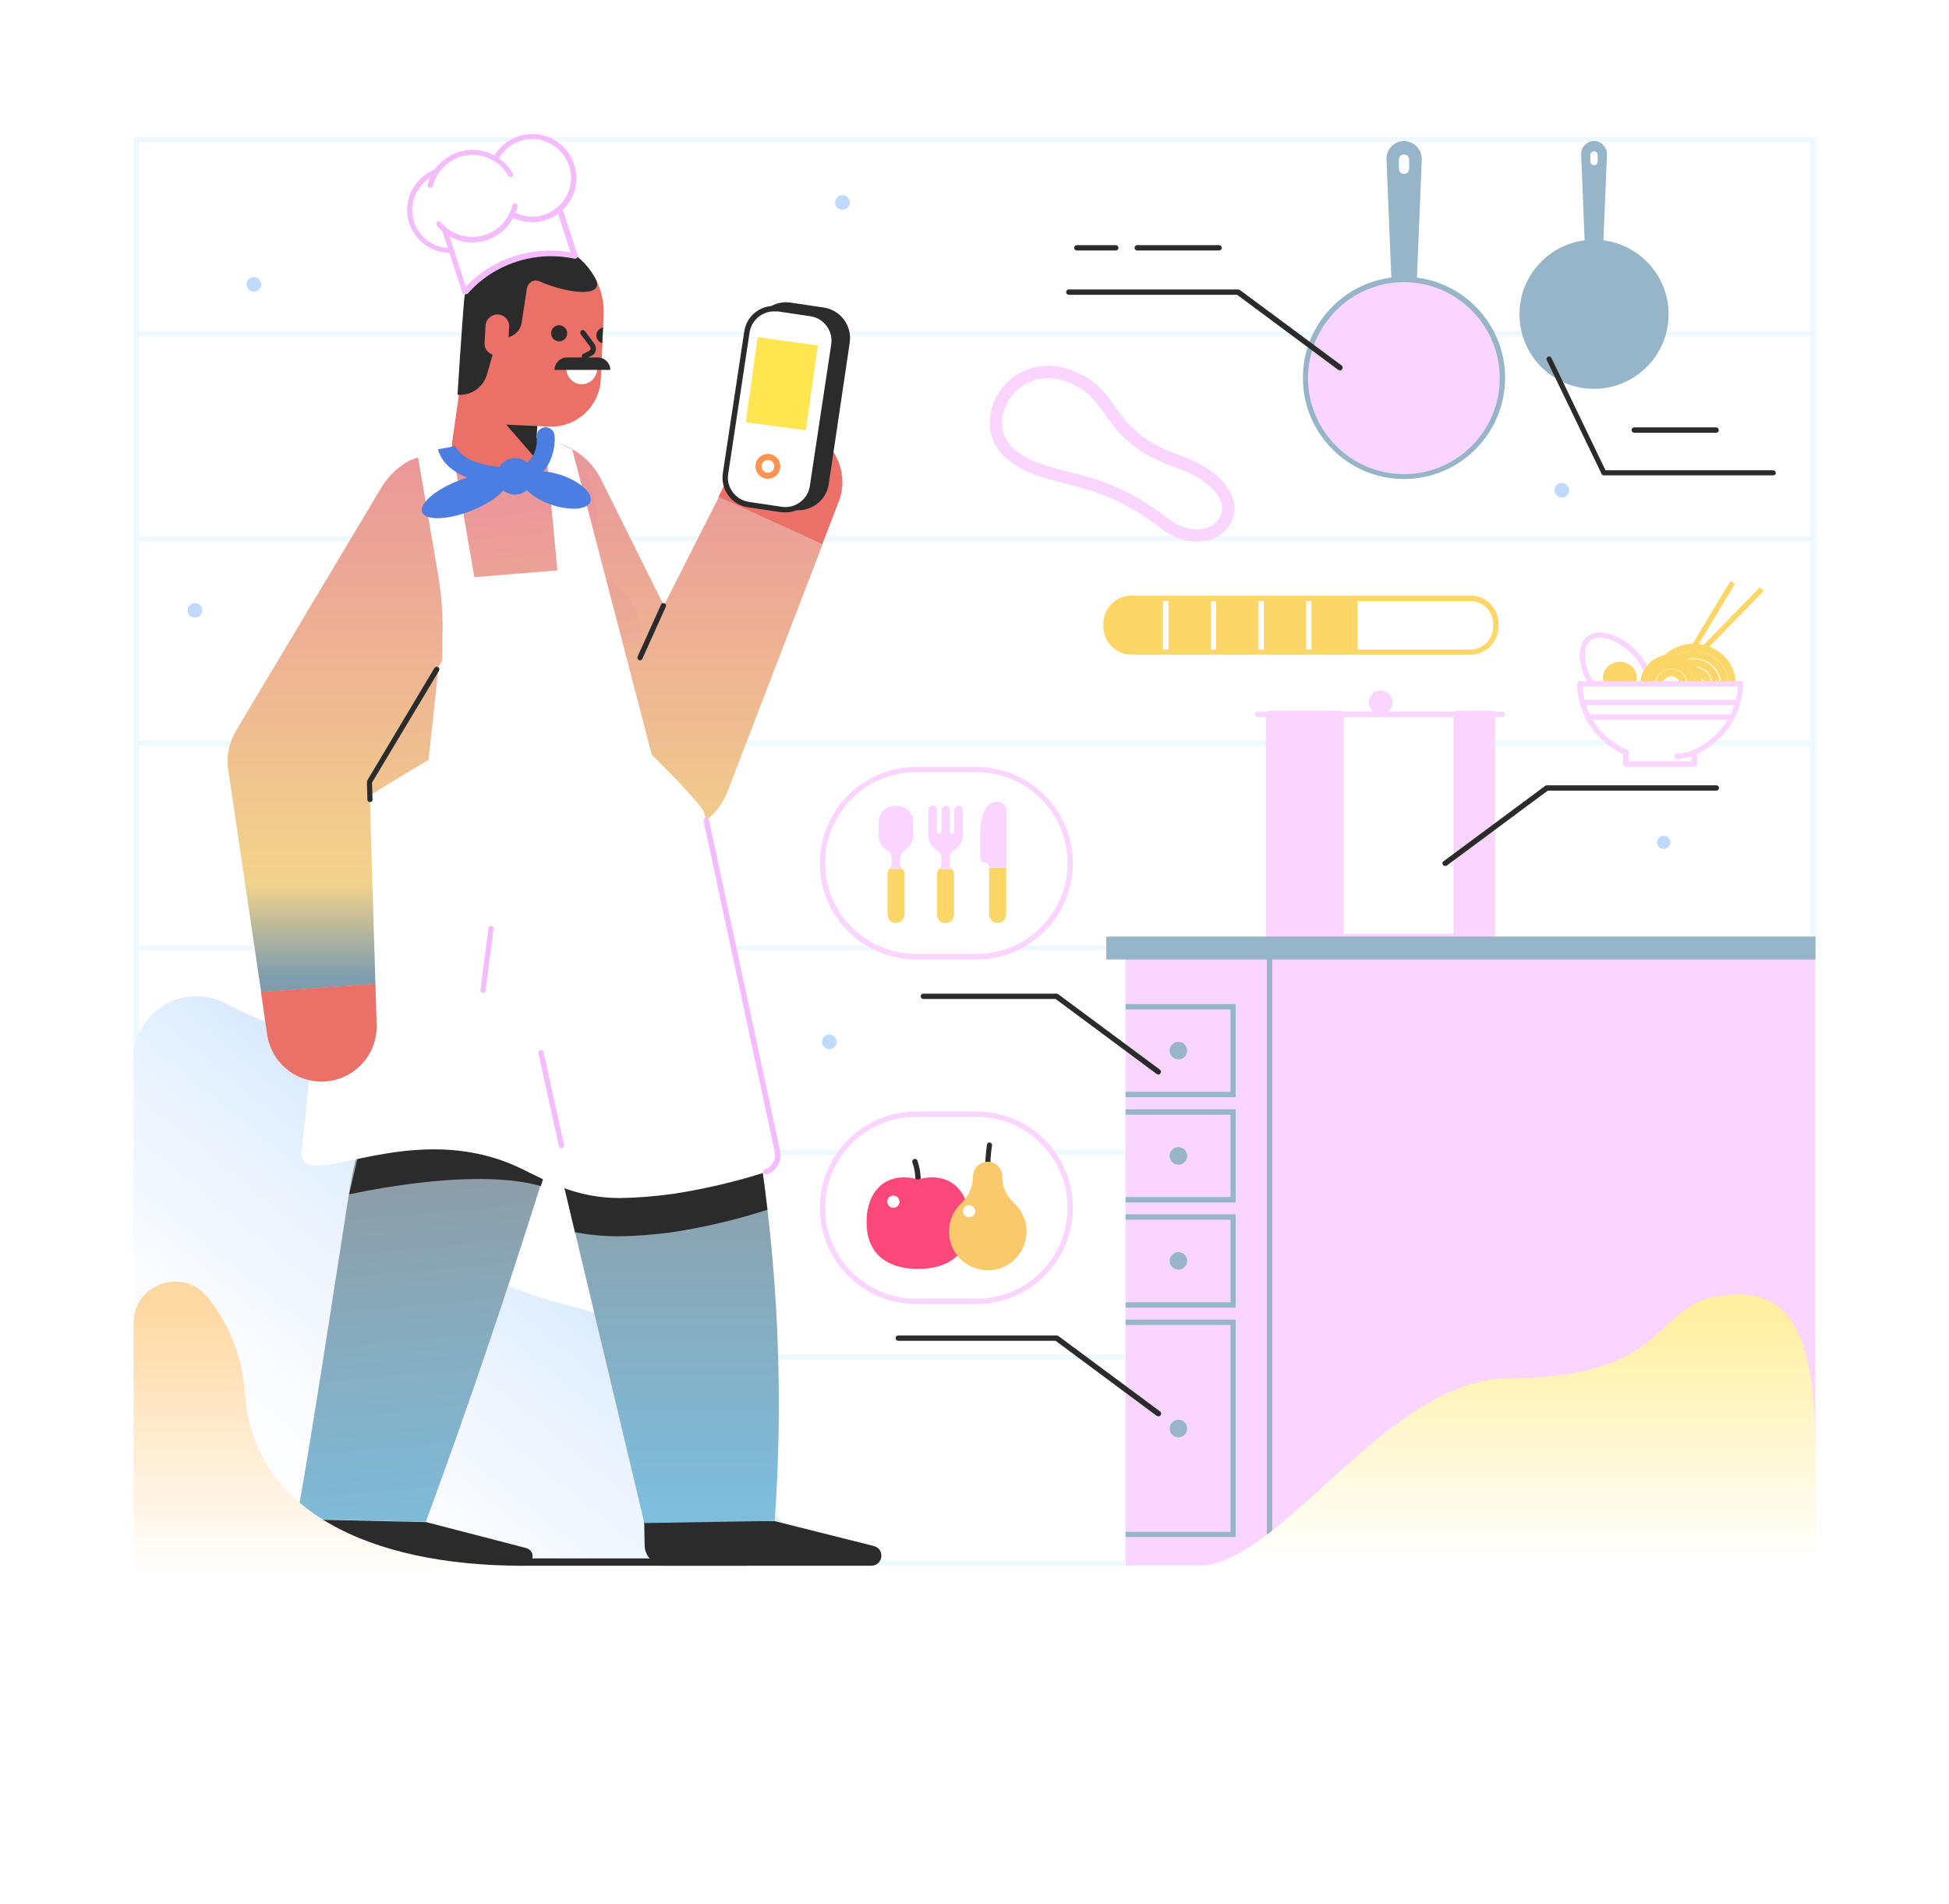 <?xml version="1.0" encoding="utf-8"?>
<!-- Generator: Adobe Illustrator 22.0.1, SVG Export Plug-In . SVG Version: 6.00 Build 0)  -->
<svg version="1.1" id="Layer_1" xmlns="http://www.w3.org/2000/svg" xmlns:xlink="http://www.w3.org/1999/xlink" x="0px" y="0px" viewBox="0 0 800 781.5" style="enable-background:new 0 0 800 781.5;" xml:space="preserve">

<title>source_final_all</title>
<g>
	<rect width="800" height="781.5" style="fill:#FFFFFF;"/>
	<g style="opacity:0.3;">
		<path d="M743,58.4v582H57v-582H743 M745.2,56.2H54.8v586.5h690.4L745.2,56.2L745.2,56.2z" style="fill:#C4ECFE;"/>
		<g>
			<rect x="54.8" y="471.9" width="690.4" height="2.1" style="fill:#C4ECFE;"/>
		</g>
		<g>
			<rect x="54.8" y="388" width="690.4" height="2.1" style="fill:#C4ECFE;"/>
		</g>
		<g>
			<rect x="54.8" y="471.9" width="690.4" height="2.1" style="fill:#C4ECFE;"/>
		</g>
		<g>
			<rect x="54.8" y="555.9" width="690.4" height="2.1" style="fill:#C4ECFE;"/>
		</g>
		<g>
			<rect x="54.8" y="304" width="690.4" height="2.1" style="fill:#C4ECFE;"/>
		</g>
		<g>
			<rect x="54.8" y="220" width="690.4" height="2.1" style="fill:#C4ECFE;"/>
		</g>
		<g>
			<rect x="54.8" y="136" width="690.4" height="2.1" style="fill:#C4ECFE;"/>
		</g>
	</g>
	<g>
		<path d="M491.2,222.3c-4.5,0-9.7-1.5-14.9-5.6c-15.9-12.4-28.6-15.6-39.7-18.4c-8.5-2.2-16-4-22.9-9.6
			c-9.6-7.7-9-20-3.3-28.2c6.5-9.5,20.1-14.8,35.7-5.6c5.2,3.1,8.2,7.3,11.4,11.7c4.8,6.8,10.3,14.5,26.1,20l0,0
			c14,4.9,22.4,12.7,23.1,21.1c0.4,5.1-2.4,10-7.2,12.6C497.3,221.6,494.4,222.3,491.2,222.3z M430.2,155.2
			c-7.1,0-12.4,3.8-15.6,8.2c-4.2,6.1-5.3,15.3,2.2,21.4c6,4.8,13,6.6,20.9,8.6c11.1,2.7,24.8,6.2,41.6,19.3
			c7.1,5.5,13.7,5.3,17.7,3.2c3.1-1.7,4.8-4.6,4.6-7.7c-0.5-6.2-7.8-12.5-19.8-16.6l0,0c-17.4-6.2-23.6-14.8-28.5-21.9
			c-3-4.1-5.5-7.7-9.8-10.3C438.6,156.4,434.2,155.2,430.2,155.2z" style="fill:#F9D5FF;"/>
	</g>
	
		<linearGradient id="SVGID_1_" gradientUnits="userSpaceOnUse" x1="261.661" y1="-1036.216" x2="118.397" y2="-1212.041" gradientTransform="matrix(1 0 0 -1 0 -570.524)">
		<stop offset="0" style="stop-color:#C0DDFC"/>
		<stop offset="0.19" style="stop-color:#D3E7FD"/>
		<stop offset="0.49" style="stop-color:#EBF4FE"/>
		<stop offset="0.77" style="stop-color:#FAFCFF"/>
		<stop offset="1" style="stop-color:#FFFFFF"/>
	</linearGradient>
	<path d="M357,642.6c-46.2-3-61.4-66.3-88.4-91.2s-85.2-7.1-97.9-75.2c-8.5-45.5-46.4-47.5-77.9-64.3
		c-17.2-9.1-38,3.3-38,22.9v207.8H357z" style="fill:url(#SVGID_1_);"/>
	<rect x="108.5" y="639.6" width="198" height="3" style="fill:#2B2B2B;"/>
	
		<linearGradient id="SVGID_2_" gradientUnits="userSpaceOnUse" x1="264.645" y1="-756.45" x2="264.645" y2="-1186.262" gradientTransform="matrix(1 0 0 -1 0 -570.524)">
		<stop offset="0" style="stop-color:#EA979A"/>
		<stop offset="0.41" style="stop-color:#F2D38B"/>
		<stop offset="0.5" style="stop-color:#7E9DAE"/>
		<stop offset="0.6" style="stop-color:#90979D"/>
		<stop offset="1" style="stop-color:#7EBDDB"/>
	</linearGradient>
	<path d="M337.6,223.5l-38.9,101.2c-5.6,14.5-22,21.9-36.5,16.2c-6.6-2.5-11.9-7.5-15.1-13.7l-0.7-1.4l-51.2-102.7
		c-7.5-14.1-2-31.6,12.1-39.1c14.1-7.5,31.6-2,39.1,12.1c0.2,0.4,0.4,0.8,0.6,1.2l25.5,51.2l22.6-44.6L337.6,223.5z" style="fill:url(#SVGID_2_);"/>
	<path d="M294.9,203.9l8.2-16.3c5.6-11.1,19.2-15.6,30.3-9.9c10.3,5.2,15,17.4,10.9,28.1l-6.8,17.6L294.9,203.9z" style="fill:#EA7068;"/>
	<path d="M357.6,642.6h-84.8c-4.4,0-8.1-3.9-8.2-8.3l-0.2-10.7l53.6,0.7l40.6,10.2C363.4,635.7,362.5,642.6,357.6,642.6
		z" style="fill:#2B2B2B;"/>
	
		<linearGradient id="SVGID_3_" gradientUnits="userSpaceOnUse" x1="253.758" y1="-756.457" x2="253.758" y2="-1186.262" gradientTransform="matrix(1 0 0 -1 0 -570.524)">
		<stop offset="0" style="stop-color:#EA979A"/>
		<stop offset="0.41" style="stop-color:#F2D38B"/>
		<stop offset="0.5" style="stop-color:#7E9DAE"/>
		<stop offset="0.6" style="stop-color:#90979D"/>
		<stop offset="1" style="stop-color:#7EBDDB"/>
	</linearGradient>
	<path d="M318,624.2l-53.5,0.9L236,505.6l-12.1-50.7l-36-185.5l61-7.2l15.2-1.8c0,0,10.6,43.8,20.1,83.5
		c7,29.3,13.5,56.4,14.8,61.9c6.5,29.2,12.2,58.5,16,90.5C320,538.8,321,581.6,318,624.2z" style="fill:url(#SVGID_3_);"/>
	<path d="M259.2,464c-3.6,0.4-7.3,0.6-11,0.7c-1.8,0.1-3.6,0-5.4,0c-5.4,0.3-10.9,0.6-16.3,1.1l9.5,39.9
		c6,1.2,12.2,1.7,18.3,1.7c7.3-0.1,14.5-0.7,21.8-1.7c13-2,25.8-5,38.3-9l0.6-0.2c-1.4-12.7-3.3-25-5.3-36.9
		C293,462.5,276,463.3,259.2,464z" style="fill:#2B2B2B;"/>
	
		<linearGradient id="SVGID_4_" gradientUnits="userSpaceOnUse" x1="-15.48" y1="-753.287" x2="-15.48" y2="-1194.669" gradientTransform="matrix(1 -9.000000e-02 -9.000000e-02 -1 111.976 -567.186)">
		<stop offset="0" style="stop-color:#EA979A"/>
		<stop offset="0.41" style="stop-color:#F2D38B"/>
		<stop offset="0.5" style="stop-color:#7E9DAE"/>
		<stop offset="0.6" style="stop-color:#90979D"/>
		<stop offset="1" style="stop-color:#7EBDDB"/>
	</linearGradient>
	<path d="M255.7,294.2c-2.9,65.4-14.3,130.1-33.9,192.5c-14,44.5-29.9,91.4-47,137.9l-53-1.2
		c6.3-34.7,15.8-97.5,21.4-133.3c2.4-15.5,7-29.5,9.8-41.7c1.4-6,8.5-56.5,14.4-100.1c-28.3-20.3-25.9-61.1-25.9-61.1
		s79.1-30.8,96.8-28.3C246.9,260.2,255.6,293.6,255.7,294.2z" style="fill:url(#SVGID_4_);"/>
	<path d="M222.1,432.1c-5.1,0.2-10.3,0.4-15.4,0.9c-16.9,2.1-34.4,3.3-51.4,1.8c-1.1,7.2-1.9,12.1-2.2,13.7
		c-2.9,12.2-6.2,26.5-9.8,41.7c7.7-1.7,18.5-3.6,30.1-4.9c20.5-2.3,37.2-1.8,48.6,1.5c5.9-18.6,10.9-37.5,15.3-56.5
		C232.2,431.2,227.2,431.8,222.1,432.1z" style="fill:#2B2B2B;"/>
	
		<linearGradient id="SVGID_5_" gradientUnits="userSpaceOnUse" x1="4833.446" y1="-725.99" x2="4833.446" y2="-1155.809" gradientTransform="matrix(-1 0.1 -0.1 -1 4967.764 -1005.104)">
		<stop offset="0" style="stop-color:#EA979A"/>
		<stop offset="0.41" style="stop-color:#F2D38B"/>
		<stop offset="0.5" style="stop-color:#7E9DAE"/>
		<stop offset="0.6" style="stop-color:#90979D"/>
		<stop offset="1" style="stop-color:#7EBDDB"/>
	</linearGradient>
	<path d="M264.4,262.1c-5.1-27.2-23.6-22.5-19.8-42.1s-9.3-43.7-30.2-39.8c-16.1,3-29.5,4.2-36.3,5.5
		c-21.5,4-18,37.9-15.5,93.7L264.4,262.1z" style="fill:url(#SVGID_5_);"/>
	<path d="M217.9,179.7c0,0,9.6-0.7,15.1,5.1l-15.3,10.6L217.9,179.7z" style="fill:#2B2B2B;"/>
	<path d="M209.6,198l-16.9-3.8c-4.8-1.1-8.1-5.8-7.4-10.7l3.3-23.1l28.9-10l2.4,37.8c0.9,4.6-2.2,9-6.8,9.9
		C211.9,198.3,210.7,198.3,209.6,198z" style="fill:#EA7068;"/>
	<polygon points="220.7,171.6 205.1,171.2 219.8,188.1 	" style="fill:#2B2B2B;"/>
	<path d="M214.2,642.6l-84.5-0.4c-4.4,0-8-3.5-8-8l0,0l-0.1-10.7l53.3,1.2l40.9,10.6C220.4,636.5,219,642.6,214.2,642.6
		z" style="fill:#2B2B2B;"/>
	<path d="M162.7,245.4l15.5,1.7l-15.5,32.3C162.7,279.4,161.5,261.1,162.7,245.4z" style="fill:#2B2B2B;"/>
	<g>
		<path d="M209.2,420c-0.1,0-0.2,0-0.3-0.1c-0.6-0.1-0.9-0.8-0.7-1.4l14.8-50.3c0.1-0.6,0.8-0.9,1.4-0.7
			c0.6,0.1,0.9,0.8,0.7,1.4l-14.8,50.3C210.1,419.7,209.6,420,209.2,420z" style="fill:#2B2B2B;"/>
	</g>
	<g>
		<path d="M224.5,457.5c-0.2,0-0.5-0.1-0.7-0.3c-0.4-0.4-0.5-1.1-0.1-1.5l5.9-7.1c0.4-0.4,1.1-0.5,1.5-0.1
			c0.4,0.4,0.5,1.1,0.1,1.5l-5.9,7.1C225.1,457.3,224.8,457.5,224.5,457.5z" style="fill:#2B2B2B;"/>
	</g>
	<path d="M247.8,127.9c0,0.4,0,0.9,0,1.3l-0.2,5.1l-0.3,6.4l-0.7,15c-0.5,11.2-10.1,19.9-21.3,19.4l-19.2-0.9
		c-9.9-0.4-17.6-8.8-17.1-18.7l1.3-28.9c0.7-15.8,14.1-28.1,30-27.4C235.7,99.9,247.8,112.6,247.8,127.9L247.8,127.9z" style="fill:#EA7068;"/>
	<path d="M245.2,150.8c0,3.8-2.8,6.9-6.4,6.9s-6.4-3-6.4-6.9H245.2z" style="fill:#FFFFFF;"/>
	<path d="M247.5,134.4l-0.3,6.4c-1.7-0.4-2.8-2.2-2.3-4c0.2-0.9,0.9-1.7,1.9-2.2C247,134.4,247.3,134.4,247.5,134.4z" style="fill:#2B2B2B;"/>
	<g>
		<path d="M239.8,147.3c-0.4,0-0.8-0.2-0.9-0.6c-0.3-0.5-0.1-1.2,0.4-1.4l2.7-1.4c0.2-0.2,0.4-0.4,0.4-0.7
			c0.1-0.3-0.1-0.6-0.2-0.9l-3.8-5.1c-0.4-0.5-0.3-1.2,0.2-1.5c0.5-0.4,1.2-0.3,1.5,0.2l3.8,5.1c0.5,0.7,0.8,1.6,0.7,2.5
			c-0.1,0.9-0.6,1.7-1.2,2.2l-0.2,0.1l-2.7,1.4C240.1,147.3,239.9,147.3,239.8,147.3z M242.5,144.7L242.5,144.7L242.5,144.7z" style="fill:#2B2B2B;"/>
	</g>
	<circle cx="229.5" cy="136.8" r="3.3" style="fill:#2B2B2B;"/>
	<path d="M244.9,115.4c2.2,7.2-13.9,4.4-23.3,0.1c-1.9-0.9-4.1-0.1-5,1.8c-0.1,0.3-0.2,0.7-0.3,1l-2.2,14.2
		c-0.4,2.5-2.1,4.6-4.5,5.6l-5.9,2.2l-3.8,13.3c-1.5,5.4-6.6,8.9-12.1,8.4l0,0c0,0,1.7-27.1,2.7-38.7c0.9-11.6,11.6-24.6,29.8-24
		S244.9,115.4,244.9,115.4z" style="fill:#2B2B2B;"/>
	<path d="M203.5,145.8L203.5,145.8c-2.7-0.1-4.8-2.5-4.6-5.1l0.4-7c0.1-2.7,2.5-4.8,5.1-4.6l0,0
		c2.7,0.1,4.8,2.5,4.6,5.1l-0.4,7C208.5,143.8,206.2,145.9,203.5,145.8z" style="fill:#EA7068;"/>
	<path d="M319,472.6l-29.9-138.9c-0.7-3.4-21.6-24-21.6-24l-32.6-125.2l-11.3-5.3l5.2,54.9l-34.1,2.8l-9.4-54.7l-14,4.2
		l8.5,49.6c1.3,7.7,2,15.4,1.8,23.2l-5.7,52.7c0,0-36.9,21.5-37.8,24.7L124,470.7c-0.7,2.4-0.4,5.4,1.7,6.7c8.8,6,48.1-17.1,88,2.1
		c11,5.3,22.7,12.2,40.7,12.2c7.3-0.1,14.5-0.7,21.8-1.7c13-2,25.8-5,38.3-9C317.8,479.7,319.8,476.1,319,472.6z" style="fill:#FFFFFF;"/>
	<g>
		<path d="M314.3,482c-0.4,0-0.9-0.3-1-0.7c-0.2-0.6,0.1-1.2,0.7-1.4c3-1,4.6-4.1,4-7.1l-29.2-135.9
			c-0.1-0.6,0.2-1.2,0.9-1.3c0.6-0.1,1.2,0.2,1.3,0.9l29.2,135.9c0.9,4.1-1.4,8.2-5.4,9.6C314.6,482,314.5,482,314.3,482z" style="fill:#F5BBFF;"/>
	</g>
	
		<linearGradient id="SVGID_6_" gradientUnits="userSpaceOnUse" x1="137.531" y1="-756.638" x2="137.531" y2="-1186.088" gradientTransform="matrix(1 0 0 -1 0 -570.524)">
		<stop offset="0" style="stop-color:#EA979A"/>
		<stop offset="0.41" style="stop-color:#F2D38B"/>
		<stop offset="0.5" style="stop-color:#7E9DAE"/>
		<stop offset="0.6" style="stop-color:#90979D"/>
		<stop offset="1" style="stop-color:#7EBDDB"/>
	</linearGradient>
	<path d="M171.6,187.8c-5,1-11.3,6.1-15,12.2l-58.9,98.5l-0.8,1.4c-2.9,4.8-4.1,10.5-3.2,16.1l13.5,91.2l46.9-3.3
		l-2.5-82.8l29.9-49.9l0.1-9.6c0.1-9.3-0.6-18.6-2.2-27.7L171.6,187.8z" style="fill:url(#SVGID_6_);"/>
	<path d="M154.1,403.8l0.5,17c0.3,12.4-9.6,22.8-22.1,23.1c-11.3,0.3-21.1-7.9-22.8-19.1l-2.6-17.7L154.1,403.8z" style="fill:#EA7068;"/>
	<path d="M232.7,146.7h12.7c2.8,0,5.1,2.3,5.1,5.1l0,0l0,0h-22.9l0,0l0,0C227.6,149,230,146.7,232.7,146.7z" style="fill:#2B2B2B;"/>
	<g>
		<circle cx="184.8" cy="86.1" r="16.6" style="fill:#FFFFFF;"/>
		<path d="M184.8,103.8c-9.8,0-17.7-8-17.7-17.7s8-17.7,17.7-17.7c9.8,0,17.7,8,17.7,17.7S194.6,103.8,184.8,103.8z
			 M184.8,70.6c-8.5,0-15.6,6.9-15.6,15.6s6.9,15.6,15.6,15.6s15.6-6.9,15.6-15.6S193.3,70.6,184.8,70.6z" style="fill:#F5BBFF;"/>
	</g>
	<g>
		<path d="M235.9,105L235.9,105c-16.6-3.6-33.9,2-45.1,14.8l0,0l-8.7-26.6l45.1-14.8L235.9,105z" style="fill:#FFFFFF;"/>
		<path d="M190.8,120.8c-0.1,0-0.1,0-0.2,0c-0.4-0.1-0.7-0.4-0.8-0.7l-8.7-26.6c-0.1-0.3-0.1-0.6,0.1-0.8
			c0.1-0.3,0.4-0.4,0.7-0.5l45.1-14.8c0.6-0.2,1.2,0.1,1.4,0.7l8.7,26.6c0.1,0.4,0,0.8-0.2,1.1c-0.2,0.3-0.7,0.4-1,0.4
			c-16.2-3.5-33.1,2-44,14.4C191.5,120.7,191.2,120.8,190.8,120.8z M183.5,93.9l7.7,23.7c11.1-11.6,27.2-16.9,43-14l-7.7-23.8
			L183.5,93.9z" style="fill:#F5BBFF;"/>
	</g>
	<g>
		<circle cx="218.5" cy="73.1" r="17" style="fill:#FFFFFF;"/>
		<path d="M218.5,91.2c-10,0-18.1-8.1-18.1-18.1S208.5,55,218.5,55s18.1,8.1,18.1,18.1S228.4,91.2,218.5,91.2z
			 M218.5,57.1c-8.8,0-15.9,7.2-15.9,15.9s7.2,15.9,15.9,15.9s15.9-7.2,15.9-15.9S227.2,57.1,218.5,57.1z" style="fill:#F5BBFF;"/>
	</g>
	
		<ellipse transform="matrix(0.316 -0.949 0.949 0.316 56.266 238.99)" cx="193.9" cy="80.5" rx="17.9" ry="17.9" style="fill:#FFFFFF;"/>
	<g>
		<path d="M211.4,84.6c-2.2,9.6-11.9,15.6-21.6,13.3c-3.8-0.9-7.2-3-9.7-6" style="fill:#FFFFFF;"/>
		<path d="M193.9,99.5c-1.4,0-2.9-0.1-4.3-0.5c-4-0.9-7.7-3.2-10.3-6.4c-0.4-0.4-0.3-1.2,0.1-1.5
			c0.4-0.4,1.2-0.3,1.5,0.1c2.3,2.8,5.6,4.8,9.1,5.6c9,2.1,18.1-3.5,20.3-12.5c0.1-0.6,0.7-0.9,1.3-0.8c0.6,0.1,0.9,0.7,0.8,1.3
			C210.3,93.6,202.5,99.5,193.9,99.5z" style="fill:#F5BBFF;"/>
	</g>
	<g>
		<path d="M176.6,76c2.5-9.6,12.2-15.3,21.8-13c4.8,1.2,8.8,4.3,11.2,8.6" style="fill:#FFFFFF;"/>
		<path d="M176.6,77.1c-0.1,0-0.1,0-0.3,0c-0.6-0.1-0.9-0.7-0.8-1.3c2.6-10.1,13-16.3,23.1-13.7
			c5,1.3,9.3,4.6,11.9,9.1c0.3,0.5,0.1,1.2-0.4,1.4s-1.2,0.1-1.4-0.4c-2.2-4-6.1-6.9-10.5-8.1c-9-2.3-18.2,3.1-20.5,12.2
			C177.5,76.8,177.1,77.1,176.6,77.1z" style="fill:#F5BBFF;"/>
	</g>
	<path d="M324.4,125.7l13.5,2c6.1,0.9,10.3,6.6,9.4,12.7l-8.6,58c-0.9,6.1-6.6,10.3-12.7,9.4l-13.5-2
		c-6.1-0.9-10.3-6.6-9.4-12.7l8.6-58.1C312.6,128.9,318.3,124.7,324.4,125.7z" style="fill:#2B2B2B;stroke:#2B2B2B;stroke-width:3;stroke-linecap:round;stroke-linejoin:round;"/>
	<g>
		<path d="M319.4,126.8l13.5,2c6.1,0.9,10.3,6.6,9.3,12.7l-8.8,58.2c-0.9,6.1-6.6,10.3-12.7,9.3l-13.5-2
			c-6.1-0.9-10.3-6.6-9.3-12.7l8.8-58.2C307.6,130.1,313.3,125.9,319.4,126.8z" style="fill:#FFFFFF;"/>
		<path d="M322.4,210.3c-0.7,0-1.2-0.1-1.9-0.1l-13.5-2c-6.7-1-11.3-7.2-10.3-14l8.8-58.2c1-6.7,7.2-11.3,14-10.3l0,0
			l13.5,2c3.3,0.5,6.1,2.2,8,4.8c2,2.6,2.7,5.9,2.2,9.1l-8.8,58.2c-0.5,3.3-2.2,6.1-4.8,8C327.5,209.5,325,210.3,322.4,210.3z
			 M317.7,127.8c-4.9,0-9.2,3.6-10,8.5l-8.8,58.2c-0.9,5.5,3,10.6,8.5,11.5l13.5,2c2.7,0.4,5.4-0.3,7.5-1.9c2.2-1.6,3.6-3.9,4-6.6
			l8.8-58.2c0.4-2.7-0.3-5.4-1.9-7.5c-1.6-2.2-3.9-3.6-6.6-4l-13.5-2C318.7,127.9,318.2,127.8,317.7,127.8z" style="fill:#2B2B2B;"/>
	</g>
	<polygon points="330.8,176.6 306.1,173.3 311,138.4 335.7,141.8 	" style="fill:#FFE651;"/>
	<circle cx="315.2" cy="191.4" r="5.1" style="fill:#FF9451;"/>
	<circle cx="315.2" cy="191.4" r="2.6" style="fill:#FFFFFF;"/>
	<g>
		<path d="M151.9,329.2c-0.6,0-1.1-0.4-1.1-1.1l-0.2-7.1c0-0.2,0.1-0.4,0.1-0.6l27.6-46.2c0.3-0.5,0.9-0.7,1.5-0.4
			c0.5,0.3,0.7,0.9,0.4,1.5l-27.5,45.9l0.2,6.8C153,328.7,152.5,329.2,151.9,329.2L151.9,329.2z" style="fill:#2B2B2B;"/>
	</g>
	<g>
		<path d="M230.5,471.3c-0.5,0-0.9-0.4-1.1-0.9l-8.4-38.1c-0.1-0.6,0.2-1.2,0.8-1.3c0.6-0.1,1.2,0.2,1.3,0.8l8.4,38.1
			c0.1,0.6-0.2,1.2-0.8,1.3C230.6,471.3,230.5,471.3,230.5,471.3z" style="fill:#F5BBFF;"/>
	</g>
	<g>
		<path d="M198.2,407.5c-0.1,0-0.1,0-0.1,0c-0.6-0.1-1-0.7-0.9-1.2l3.3-25.4c0.1-0.6,0.6-1,1.2-0.9
			c0.6,0.1,1,0.7,0.9,1.2l-3.3,25.4C199.2,407.1,198.8,407.5,198.2,407.5z" style="fill:#F5BBFF;"/>
	</g>
	<g>
		<path d="M262.7,271c-0.1,0-0.3,0-0.4-0.1c-0.6-0.2-0.8-0.9-0.6-1.4l9.6-21.3c0.2-0.6,0.9-0.8,1.4-0.6
			c0.6,0.2,0.8,0.9,0.6,1.4l-9.6,21.3C263.5,270.8,263.2,271,262.7,271z" style="fill:#2B2B2B;"/>
	</g>
	<circle cx="211.4" cy="195.5" r="7.5" style="fill:#4C7DE0;"/>
	
		<ellipse transform="matrix(0.933 -0.361 0.361 0.933 -60.575 82.421)" cx="190.6" cy="203.5" rx="18.7" ry="6.7" style="fill:#4C7DE0;"/>
	
		<ellipse transform="matrix(0.322 -0.947 0.947 0.322 -35.755 352.669)" cx="228.5" cy="201.3" rx="6.4" ry="14.7" style="fill:#4C7DE0;"/>
	<g>
		<path d="M211.3,199.1c-27.9,0-31.2-13.2-31.5-14.7l7.1-1.3c0,0,0-0.1,0-0.1c0,0.1,2.5,8.9,24.4,8.9c0,0,0,0,0.1,0
			c2,0,3.6,1.6,3.6,3.6C215,197.5,213.3,199.1,211.3,199.1L211.3,199.1z" style="fill:#4C7DE0;"/>
	</g>
	<g>
		<path d="M211.7,199.1c-1.8,0-3.3-1.3-3.6-3.2c-0.3-2,1.2-3.8,3.1-4.1c9.8-1.2,9.2-11.3,9.1-12.4
			c-0.2-2,1.2-3.8,3.3-4c2-0.2,3.8,1.2,4,3.2c0.1,0.4,0.4,4.6-1.2,9c-2.2,6.4-7.2,10.3-14.3,11.2C212,199.1,211.9,199.1,211.7,199.1
			z" style="fill:#4C7DE0;"/>
	</g>
	<g>
		<rect x="521.1" y="293.2" width="91.1" height="91.1" style="fill:#FFFFFF;"/>
		<path d="M612.2,385.4h-91.1c-0.6,0-1.1-0.5-1.1-1.1v-91.1c0-0.6,0.5-1.1,1.1-1.1h91.1c0.6,0,1.1,0.5,1.1,1.1v91.1
			C613.3,384.9,612.9,385.4,612.2,385.4z M522.2,383.2h88.9v-88.9h-88.9V383.2z" style="fill:#F9D5FF;"/>
	</g>
	<rect x="598.1" y="293.2" width="14.1" height="91.1" style="fill:#F9D5FF;stroke:#F9D5FF;stroke-width:3;stroke-linecap:round;stroke-linejoin:round;"/>
	<rect x="521.1" y="293.2" width="28.9" height="91.1" style="fill:#F9D5FF;stroke:#F9D5FF;stroke-width:3;stroke-linecap:round;stroke-linejoin:round;"/>
	<g>
		<path d="M616.6,294.3H516.1c-0.6,0-1.1-0.5-1.1-1.1s0.5-1.1,1.1-1.1h100.6c0.6,0,1.1,0.5,1.1,1.1
			S617.2,294.3,616.6,294.3z" style="fill:#F9D5FF;"/>
	</g>
	<circle cx="566.7" cy="288.3" r="4.9" style="fill:#F9D5FF;"/>
	<rect x="462" y="389" width="283.1" height="253.5" style="fill:#F9D5FF;"/>
	
		<linearGradient id="SVGID_7_" gradientUnits="userSpaceOnUse" x1="134.479" y1="-1105.669" x2="134.479" y2="-1216.855" gradientTransform="matrix(1 0 0 -1 0 -570.524)">
		<stop offset="0" style="stop-color:#FFD8A1"/>
		<stop offset="1" style="stop-color:#FFFFFF"/>
	</linearGradient>
	<path d="M214.2,642.6L54.8,650V543.1c0-16.1,20.2-23.2,30.3-10.8c7.7,9.5,14.3,22.5,15.5,39.9
		C103.8,619.8,151.7,642.6,214.2,642.6z" style="fill:url(#SVGID_7_);"/>
	<rect x="454.1" y="384.4" width="291.1" height="9.4" style="fill:#96B5C8;"/>
	<path d="M557.2,245.7v22h-91.8c-6.3,0-11.4-4.3-11.4-9.6v-2.8c0-5.3,5.1-9.6,11.4-9.6L557.2,245.7z" style="fill:#FDD668;"/>
	<g>
		<rect x="536.1" y="245.7" width="2.2" height="22" style="fill:#FFFFFF;"/>
	</g>
	<g>
		<rect x="516.6" y="245.7" width="2.2" height="22" style="fill:#FFFFFF;"/>
	</g>
	<g>
		<rect x="497" y="245.7" width="2.2" height="22" style="fill:#FFFFFF;"/>
	</g>
	<g>
		<rect x="477.4" y="245.7" width="2.2" height="22" style="fill:#FFFFFF;"/>
	</g>
	<g>
		<path d="M603.5,268.7h-139c-6.4,0-11.6-5.2-11.6-11.6v-1.1c0-6.4,5.2-11.6,11.6-11.6h139c6.4,0,11.6,5.2,11.6,11.6
			v1.1C615.1,263.5,609.9,268.7,603.5,268.7z M464.5,246.7c-5.2,0-9.4,4.2-9.4,9.4v1.1c0,5.2,4.2,9.4,9.4,9.4h139
			c5.2,0,9.4-4.2,9.4-9.4v-1.1c0-5.2-4.2-9.4-9.4-9.4H464.5z" style="fill:#FDD668;"/>
	</g>
	<g>
		<path d="M593.2,355.4c-0.4,0-0.7-0.1-0.9-0.4c-0.4-0.5-0.3-1.2,0.2-1.5l41.8-31c0.2-0.1,0.4-0.2,0.7-0.2h69.5
			c0.6,0,1.1,0.5,1.1,1.1s-0.5,1.1-1.1,1.1h-69.2l-41.5,30.8C593.6,355.3,593.4,355.4,593.2,355.4z" style="fill:#2B2B2B;"/>
	</g>
	<path d="M576.3,57.9c-4,0-7.2,3.3-7.2,7.2c0,0.1,0,0.2,0,0.3l2.2,53.6h10.1l2.2-53.6c0-0.1,0-0.2,0-0.3
		C583.5,61.1,580.2,57.9,576.3,57.9z M578.4,69.3c0,1.2-0.9,2.1-2.1,2.1c-1.2,0-2.1-0.9-2.1-2.1l0,0v-3.8c0-1.2,0.9-2.1,2.1-2.1
		c1.2,0,2.1,0.9,2.1,2.1V69.3z" style="fill:#96B5C8;"/>
	<g>
		<circle cx="576.3" cy="155.1" r="40.4" style="fill:#F9D5FF;"/>
		<path d="M576.3,196.6c-22.9,0-41.5-18.6-41.5-41.5s18.6-41.5,41.5-41.5c22.9,0,41.5,18.6,41.5,41.5
			S599.1,196.6,576.3,196.6z M576.3,115.8c-21.7,0-39.4,17.7-39.4,39.4s17.7,39.4,39.4,39.4c21.7,0,39.3-17.7,39.3-39.4
			S597.9,115.8,576.3,115.8z" style="fill:#96B5C8;"/>
	</g>
	<path d="M654.3,57.9c-2.9,0-5.3,2.4-5.3,5.3c0,0.1,0,0.1,0,0.2l1.6,39.1h7.4l1.6-39.1v-0.2
		C659.6,60.3,657.2,57.9,654.3,57.9z M655.8,66.3c0,0.9-0.7,1.5-1.5,1.5c-0.9,0-1.5-0.7-1.5-1.5l0,0v-2.7c0-0.9,0.7-1.5,1.5-1.5
		c0.9,0,1.5,0.7,1.5,1.5l0,0V66.3z" style="fill:#96B5C8;"/>
	<g>
		<circle cx="654.3" cy="128.9" r="29.5" style="fill:#96B5C8;"/>
		<path d="M654.3,159.6c-16.9,0-30.6-13.7-30.6-30.6s13.7-30.6,30.6-30.6c16.9,0,30.6,13.7,30.6,30.6
			S671.1,159.6,654.3,159.6z M654.3,100.5c-15.7,0-28.4,12.7-28.4,28.4s12.7,28.4,28.4,28.4c15.7,0,28.4-12.7,28.4-28.4
			S670,100.5,654.3,100.5z" style="fill:#96B5C8;"/>
	</g>
	<g>
		<rect x="520" y="390.7" width="2.2" height="251.2" style="fill:#96B5C8;"/>
	</g>
	<g>
		<polygon points="507.2,450.3 462,450.3 462,448.1 505.1,448.1 505.1,414.3 462,414.3 462,412.1 507.2,412.1 		" style="fill:#96B5C8;"/>
	</g>
	<circle cx="483.7" cy="431.2" r="3.6" style="fill:#96B5C8;"/>
	<g>
		<polygon points="507.2,493.5 462,493.5 462,491.3 505.1,491.3 505.1,457.5 462,457.5 462,455.3 507.2,455.3 		" style="fill:#96B5C8;"/>
	</g>
	<circle cx="483.7" cy="474.4" r="3.6" style="fill:#96B5C8;"/>
	<g>
		<polygon points="507.2,536.7 462,536.7 462,534.5 505.1,534.5 505.1,500.6 462,500.6 462,498.4 507.2,498.4 		" style="fill:#96B5C8;"/>
	</g>
	<circle cx="483.7" cy="517.5" r="3.6" style="fill:#96B5C8;"/>
	<g>
		<polygon points="507.2,630.8 462,630.8 462,628.7 505.1,628.7 505.1,543.8 462,543.8 462,541.6 507.2,541.6 		" style="fill:#96B5C8;"/>
	</g>
	<circle cx="483.7" cy="586.3" r="3.6" style="fill:#96B5C8;"/>
	<g>
		<path d="M550,152c-0.2,0-0.4-0.1-0.7-0.2l-41.5-30.8h-69.1c-0.6,0-1.1-0.5-1.1-1.1s0.5-1.1,1.1-1.1h69.5
			c0.2,0,0.4,0.1,0.7,0.2l41.8,31c0.5,0.4,0.6,1,0.2,1.5C550.7,151.9,550.4,152,550,152z" style="fill:#2B2B2B;"/>
	</g>
	<g>
		<path d="M727.9,195.1h-69.5c-0.4,0-0.8-0.2-1-0.6l-22.5-46.7c-0.3-0.5,0-1.2,0.5-1.4c0.5-0.3,1.2,0,1.4,0.5l22.2,46.1
			h68.8c0.6,0,1.1,0.5,1.1,1.1C729,194.6,728.5,195.1,727.9,195.1z" style="fill:#2B2B2B;"/>
	</g>
	<g>
		<path d="M500.4,102.8h-33.6c-0.6,0-1.1-0.5-1.1-1.1s0.5-1.1,1.1-1.1h33.6c0.6,0,1.1,0.5,1.1,1.1
			S501,102.8,500.4,102.8z" style="fill:#2B2B2B;"/>
	</g>
	<g>
		<path d="M704.4,177.6h-33.6c-0.6,0-1.1-0.5-1.1-1.1s0.5-1.1,1.1-1.1h33.6c0.6,0,1.1,0.5,1.1,1.1
			S705.1,177.6,704.4,177.6z" style="fill:#2B2B2B;"/>
	</g>
	<g>
		<path d="M458,102.8h-16c-0.6,0-1.1-0.5-1.1-1.1s0.5-1.1,1.1-1.1h16c0.6,0,1.1,0.5,1.1,1.1S458.5,102.8,458,102.8z" style="fill:#2B2B2B;"/>
	</g>
	<g>
		<path d="M475.5,441c-0.2,0-0.4-0.1-0.7-0.2l-41.5-30.8H379c-0.6,0-1.1-0.5-1.1-1.1c0-0.6,0.5-1.1,1.1-1.1h54.6
			c0.2,0,0.4,0.1,0.7,0.2l41.8,31c0.5,0.4,0.6,1,0.2,1.5C476.2,440.9,475.8,441,475.5,441z" style="fill:#2B2B2B;"/>
	</g>
	<g>
		<path d="M475.5,581.3c-0.2,0-0.4-0.1-0.7-0.2l-41.5-30.8h-64.6c-0.6,0-1.1-0.5-1.1-1.1s0.5-1.1,1.1-1.1h65
			c0.2,0,0.4,0.1,0.7,0.2l41.8,31c0.5,0.4,0.6,1,0.2,1.5C476.2,581.2,475.8,581.3,475.5,581.3z" style="fill:#2B2B2B;"/>
	</g>
	
		<linearGradient id="SVGID_8_" gradientUnits="userSpaceOnUse" x1="619.392" y1="-1110.097" x2="619.392" y2="-1211.508" gradientTransform="matrix(1 0 0 -1 0 -570.524)">
		<stop offset="0" style="stop-color:#FFEFA1"/>
		<stop offset="1" style="stop-color:#FFFFFF"/>
	</linearGradient>
	<path d="M493.3,642.6c33.9-2.4,77.1-76.9,125.8-76.9c64.5,0,59.8-28.4,84.5-33.4c31.3-6.3,41.6,15.3,41.6,62.7
		l0.4,49.3L493.3,642.6z" style="fill:url(#SVGID_8_);"/>
	<circle cx="80" cy="250.5" r="3" style="fill:#BFD9FF;"/>
	<circle cx="340.4" cy="427.6" r="3" style="fill:#BFD9FF;"/>
	<circle cx="641.1" cy="201.2" r="3" style="fill:#BFD9FF;"/>
	<circle cx="345.8" cy="83.1" r="3" style="fill:#BFD9FF;"/>
	<circle cx="104.2" cy="116.7" r="3" style="fill:#BFD9FF;"/>
	<circle cx="682.9" cy="345.7" r="2.7" style="fill:#BFD9FF;"/>
	<circle cx="357" cy="338.8" r="2.7" style="fill:#BFD9FF;"/>
	<g>
		<path d="M376,457.3h24.9c21.2,0,38.4,17.2,38.4,38.4l0,0c0,21.2-17.2,38.4-38.4,38.4H376c-21.2,0-38.4-17.2-38.4-38.4
			l0,0C337.6,474.5,354.7,457.3,376,457.3z" style="fill:#FFFFFF;"/>
		<path d="M400.9,535.2H376c-21.8,0-39.5-17.7-39.5-39.5c0-21.8,17.7-39.5,39.5-39.5h24.9c21.8,0,39.5,17.7,39.5,39.5
			C440.4,517.5,422.6,535.2,400.9,535.2z M376,458.4c-20.6,0-37.3,16.8-37.3,37.3c0,20.6,16.8,37.3,37.3,37.3h24.9
			c20.6,0,37.3-16.8,37.3-37.3c0-20.6-16.8-37.3-37.3-37.3H376z" style="fill:#F9D5FF;"/>
	</g>
	<g>
		<path d="M376,315.8h24.9c21.2,0,38.4,17.2,38.4,38.4l0,0c0,21.2-17.2,38.4-38.4,38.4H376c-21.2,0-38.4-17.2-38.4-38.4
			l0,0C337.6,333.1,354.7,315.8,376,315.8z" style="fill:#FFFFFF;"/>
		<path d="M400.9,393.8H376c-21.8,0-39.5-17.7-39.5-39.5s17.7-39.5,39.5-39.5h24.9c21.8,0,39.5,17.7,39.5,39.5
			S422.6,393.8,400.9,393.8z M376,316.9c-20.6,0-37.3,16.8-37.3,37.3c0,20.6,16.8,37.3,37.3,37.3h24.9c20.6,0,37.3-16.8,37.3-37.3
			c0-20.6-16.8-37.3-37.3-37.3H376z" style="fill:#F9D5FF;"/>
	</g>
	<g>
		<path d="M376.8,486C376.8,486,376.7,486,376.8,486c-0.7,0-1.1-0.5-1.1-1.2c0.1-2.6-0.3-5.2-1.2-7.7
			c-0.2-0.6,0.1-1.2,0.7-1.4c0.6-0.2,1.2,0.1,1.4,0.7c0.9,2.7,1.4,5.6,1.3,8.5C377.8,485.5,377.4,486,376.8,486z" style="fill:#2B2B2B;"/>
	</g>
	<path d="M376.8,484.1c11.9-3.5,21.1,3.5,21.1,17.5s-9.5,19.2-21.1,19.2s-21.1-5.3-21.1-19.2S364.8,480.6,376.8,484.1z
		" style="fill:#FA487A;"/>
	<circle cx="366.7" cy="493.2" r="2.5" style="fill:#FFFFFF;"/>
	<g>
		<path d="M405.4,480.6L405.4,480.6c-0.7,0-1.1-0.5-1.1-1.1c0.1-3.3,0.4-6.5,0.8-9.7c0.1-0.6,0.7-1,1.2-0.9
			c0.6,0.1,1,0.7,0.9,1.2c-0.5,3.1-0.7,6.3-0.8,9.4C406.4,480.1,405.9,480.6,405.4,480.6z" style="fill:#2B2B2B;"/>
	</g>
	<path d="M411.4,482.9v-0.1c0-3.3-2.7-6-6-6l0,0c-3.3,0-6,2.7-6,6v0.1c-0.1,4.1-1.8,8-4.8,10.9
		c-6.4,6-6.8,16.1-0.8,22.5c6,6.4,16.1,6.8,22.5,0.8c6.4-6,6.8-16.1,0.8-22.5c-0.3-0.4-0.7-0.7-1-1C413,490.8,411.4,487,411.4,482.9
		z" style="fill:#FAC96C;"/>
	<circle cx="397.8" cy="497.1" r="2.5" style="fill:#FFFFFF;"/>
	<g>
		<path d="M672.9,270.3c5.5,7.2,4.6,14.3-0.5,17.7s-12.4,2-17.9-5.3c-5.5-7.2-7-17.6-2-21S667.4,263.1,672.9,270.3z" style="fill:#FFFFFF;"/>
		<path d="M666.7,290.9c-4.6,0-9.3-2.6-13-7.5c-3.9-5.2-5.9-11.8-5.1-16.8c0.4-2.5,1.6-4.6,3.4-5.7
			c4.7-3.2,14.8-0.4,21.9,8.8l0,0c3,4.1,4.4,8.4,3.8,12.2c-0.5,2.9-2,5.4-4.6,7C671.1,290.2,669,290.9,666.7,290.9z M656.7,261.7
			c-1.3,0-2.5,0.3-3.5,0.9c-1.3,0.9-2.1,2.3-2.5,4.3c-0.7,4.3,1.2,10.4,4.7,15.1c4.8,6.4,11.4,8.4,16.4,5.1c2-1.4,3.3-3.3,3.6-5.6
			c0.5-3.3-0.7-6.9-3.4-10.6C667.8,265.4,661.4,261.7,656.7,261.7z" style="fill:#F9D5FF;"/>
	</g>
	<ellipse cx="664.9" cy="278.1" rx="6.9" ry="6.5" style="fill:#FDD668;"/>
	<g>
		
			<rect x="679.3" y="256.1" transform="matrix(0.516 -0.857 0.857 0.516 118.662 724.385)" width="41.9" height="2.2" style="fill:#FDD668;"/>
	</g>
	<g>
		
			<rect x="686.6" y="256.2" transform="matrix(0.699 -0.716 0.716 0.699 29.277 583.986)" width="42.5" height="2.2" style="fill:#FDD668;"/>
	</g>
	<ellipse cx="695.2" cy="280.7" rx="15.8" ry="15" style="fill:#FFFFFF;stroke:#FDD668;stroke-width:3;stroke-linejoin:round;"/>
	<ellipse cx="695.2" cy="280.7" rx="12.7" ry="12" style="fill:#FFFFFF;stroke:#FDD668;stroke-width:3;stroke-linejoin:round;"/>
	<ellipse cx="695.2" cy="280.7" rx="9.2" ry="8.7" style="fill:#FFFFFF;stroke:#FDD668;stroke-width:3;stroke-linejoin:round;"/>
	<ellipse cx="695.2" cy="280.7" rx="5.8" ry="5.4" style="fill:#FFFFFF;stroke:#FDD668;stroke-width:3;stroke-linejoin:round;"/>
	<ellipse cx="686" cy="280.7" rx="11.2" ry="10.6" style="fill:#FFFFFF;stroke:#FDD668;stroke-width:3;stroke-linejoin:round;"/>
	<ellipse cx="686" cy="280.7" rx="8.2" ry="7.7" style="fill:#FFFFFF;stroke:#FDD668;stroke-width:3;stroke-linejoin:round;"/>
	<ellipse cx="686" cy="280.7" rx="4.9" ry="4.6" style="fill:#FFFFFF;stroke:#FDD668;stroke-width:3;stroke-linejoin:round;"/>
	<g>
		<path d="M714.3,280.7h-65.8c0,12.4,7.7,23.2,18.8,28.1v4.8h28.2v-4.8C706.7,303.8,714.3,293.1,714.3,280.7z" style="fill:#FFFFFF;"/>
		<path d="M695.5,314.7h-28.2c-0.6,0-1.1-0.5-1.1-1.1v-4.1c-11.4-5.4-18.8-16.6-18.8-28.9c0-0.6,0.5-1.1,1.1-1.1h65.8
			c0.6,0,1.1,0.5,1.1,1.1c0,12.2-7.4,23.4-18.8,28.9v4.1C696.6,314.2,696.1,314.7,695.5,314.7z M668.4,312.5h26v-3.7
			c0-0.4,0.2-0.8,0.7-1c10.7-4.8,17.7-15,18.2-26h-63.6c0.4,11.1,7.5,21.3,18.2,26c0.4,0.1,0.7,0.6,0.7,1L668.4,312.5L668.4,312.5z" style="fill:#F9D5FF;"/>
	</g>
	<g>
		<path d="M713.3,289.4h-63.8c-0.6,0-1.1-0.5-1.1-1.1s0.5-1.1,1.1-1.1h63.8c0.6,0,1.1,0.5,1.1,1.1
			S713.9,289.4,713.3,289.4z" style="fill:#F9D5FF;"/>
	</g>
	<g>
		<path d="M711,295.4h-59.2c-0.6,0-1.1-0.5-1.1-1.1c0-0.6,0.5-1.1,1.1-1.1H711c0.6,0,1.1,0.5,1.1,1.1
			C712.1,294.9,711.6,295.4,711,295.4z" style="fill:#F9D5FF;"/>
	</g>
	<g>
		<path d="M688.3,310.4c0,0,4.5-0.2,7.2-1.6" style="fill:#FFFFFF;"/>
		<path d="M688.3,311.5c-0.6,0-1.1-0.4-1.1-1c0-0.6,0.4-1.1,1-1.2c0.1,0,4.3-0.2,6.8-1.5c0.5-0.3,1.2-0.1,1.4,0.5
			c0.3,0.5,0.1,1.2-0.5,1.4C693.1,311.2,688.5,311.5,688.3,311.5L688.3,311.5z" style="fill:#F9D5FF;"/>
	</g>
	<path d="M413,356.1c0,6.3,0,12.7,0,19c0.1,2-1.4,3.6-3.3,3.7c-1.7,0.1-3.3-1.1-3.6-2.7c-0.1-0.5-0.1-0.9-0.1-1.4
		c0-6.2,0-12.3,0-18.5L413,356.1z" style="fill:#FDD668;"/>
	<path d="M405.9,356.2c0-1.7-0.4-2.1-2-2.3c-0.9-0.1-1.5-0.7-1.5-1.6c0.1-5.1-0.4-10.3,0.4-15.5c0.3-2,1.1-4,2.3-5.6
		c1-1.3,2.5-2.2,4.2-2.2c2-0.1,3.6,1.4,3.8,3.3c0,0.1,0,0.3,0,0.4c0,7,0,14,0,21.1v2.2H405.9z" style="fill:#F9D5FF;"/>
	<path d="M390.7,356.7c0.7,0.5,1,1.4,0.9,2.2c0,5.4,0,10.8,0,16.1c0,2.2-1.4,3.8-3.5,3.9c-2.1,0.1-3.5-1.6-3.5-3.8
		c0-2.7,0-13.5,0-16.2c-0.1-0.8,0.2-1.7,0.9-2.2L390.7,356.7z" style="fill:#FDD668;"/>
	<path d="M385.5,356.6c0.7-0.5,1-1.4,0.9-2.2c0-0.7,0-1.2,0-1.9c0.1-1.5-0.7-3-2-3.7c-2.1-1.3-3.4-3.5-3.3-6.1
		c0-3.3,0-6.6,0-9.9c0-1.4,0.7-2.2,1.8-2.2s1.7,0.8,1.7,2.2c0,2.6,0,5.3,0,7.9c0,0.7-0.1,1.4,0.9,1.5c0.9,0.1,0.9-0.7,0.9-1.4
		c0-2.6,0-5.2,0-7.8c0-1.5,0.7-2.3,1.8-2.3s1.7,0.8,1.7,2.3c0,2.6,0,5.2,0,7.8c0,0.7,0,1.4,0.9,1.4s0.9-0.7,0.9-1.4
		c0-2.6,0-5.3,0-7.9c0-1.4,0.7-2.2,1.8-2.2c1.2,0,1.7,0.8,1.7,2.2c0,3.3,0,6.5,0,9.8c0.1,2.5-1.2,4.8-3.4,6.2c-1.3,0.7-2,2.2-2,3.6
		c0,0.8,0,1.3,0,2c-0.1,0.8,0.3,1.7,0.9,2.2L385.5,356.6z" style="fill:#F9D5FF;"/>
	<path d="M370.4,356.6c0.6,0.5,0.9,1.3,0.9,2.1c0,5.4,0,10.8,0,16.2c0,2.2-1.4,3.8-3.5,3.9c-2.1,0.1-3.5-1.6-3.5-3.8
		c0-2.7,0-13.5,0-16.2c-0.1-0.8,0.2-1.7,0.9-2.2L370.4,356.6z" style="fill:#FDD668;"/>
	<path d="M365.1,356.6c0.7-0.5,0.9-1.3,0.9-2.1c0-0.7,0-1.3,0-2c0.1-1.5-0.7-2.9-2-3.6c-2.1-1.2-3.4-3.5-3.3-6.1
		c0-1.3,0-3.5,0-5.6c0-3.5,2.9-6.4,6.4-6.4h1.3c3.5,0,6.4,2.9,6.4,6.4c0,2.1,0,4.2,0,5.5c0.1,2.5-1.2,4.8-3.4,6.2
		c-1.2,0.8-2,2.2-2,3.6c0,0.7,0,1.2,0,2c-0.1,0.8,0.3,1.6,0.9,2.1H365.1z" style="fill:#F9D5FF;"/>
</g>
</svg>
